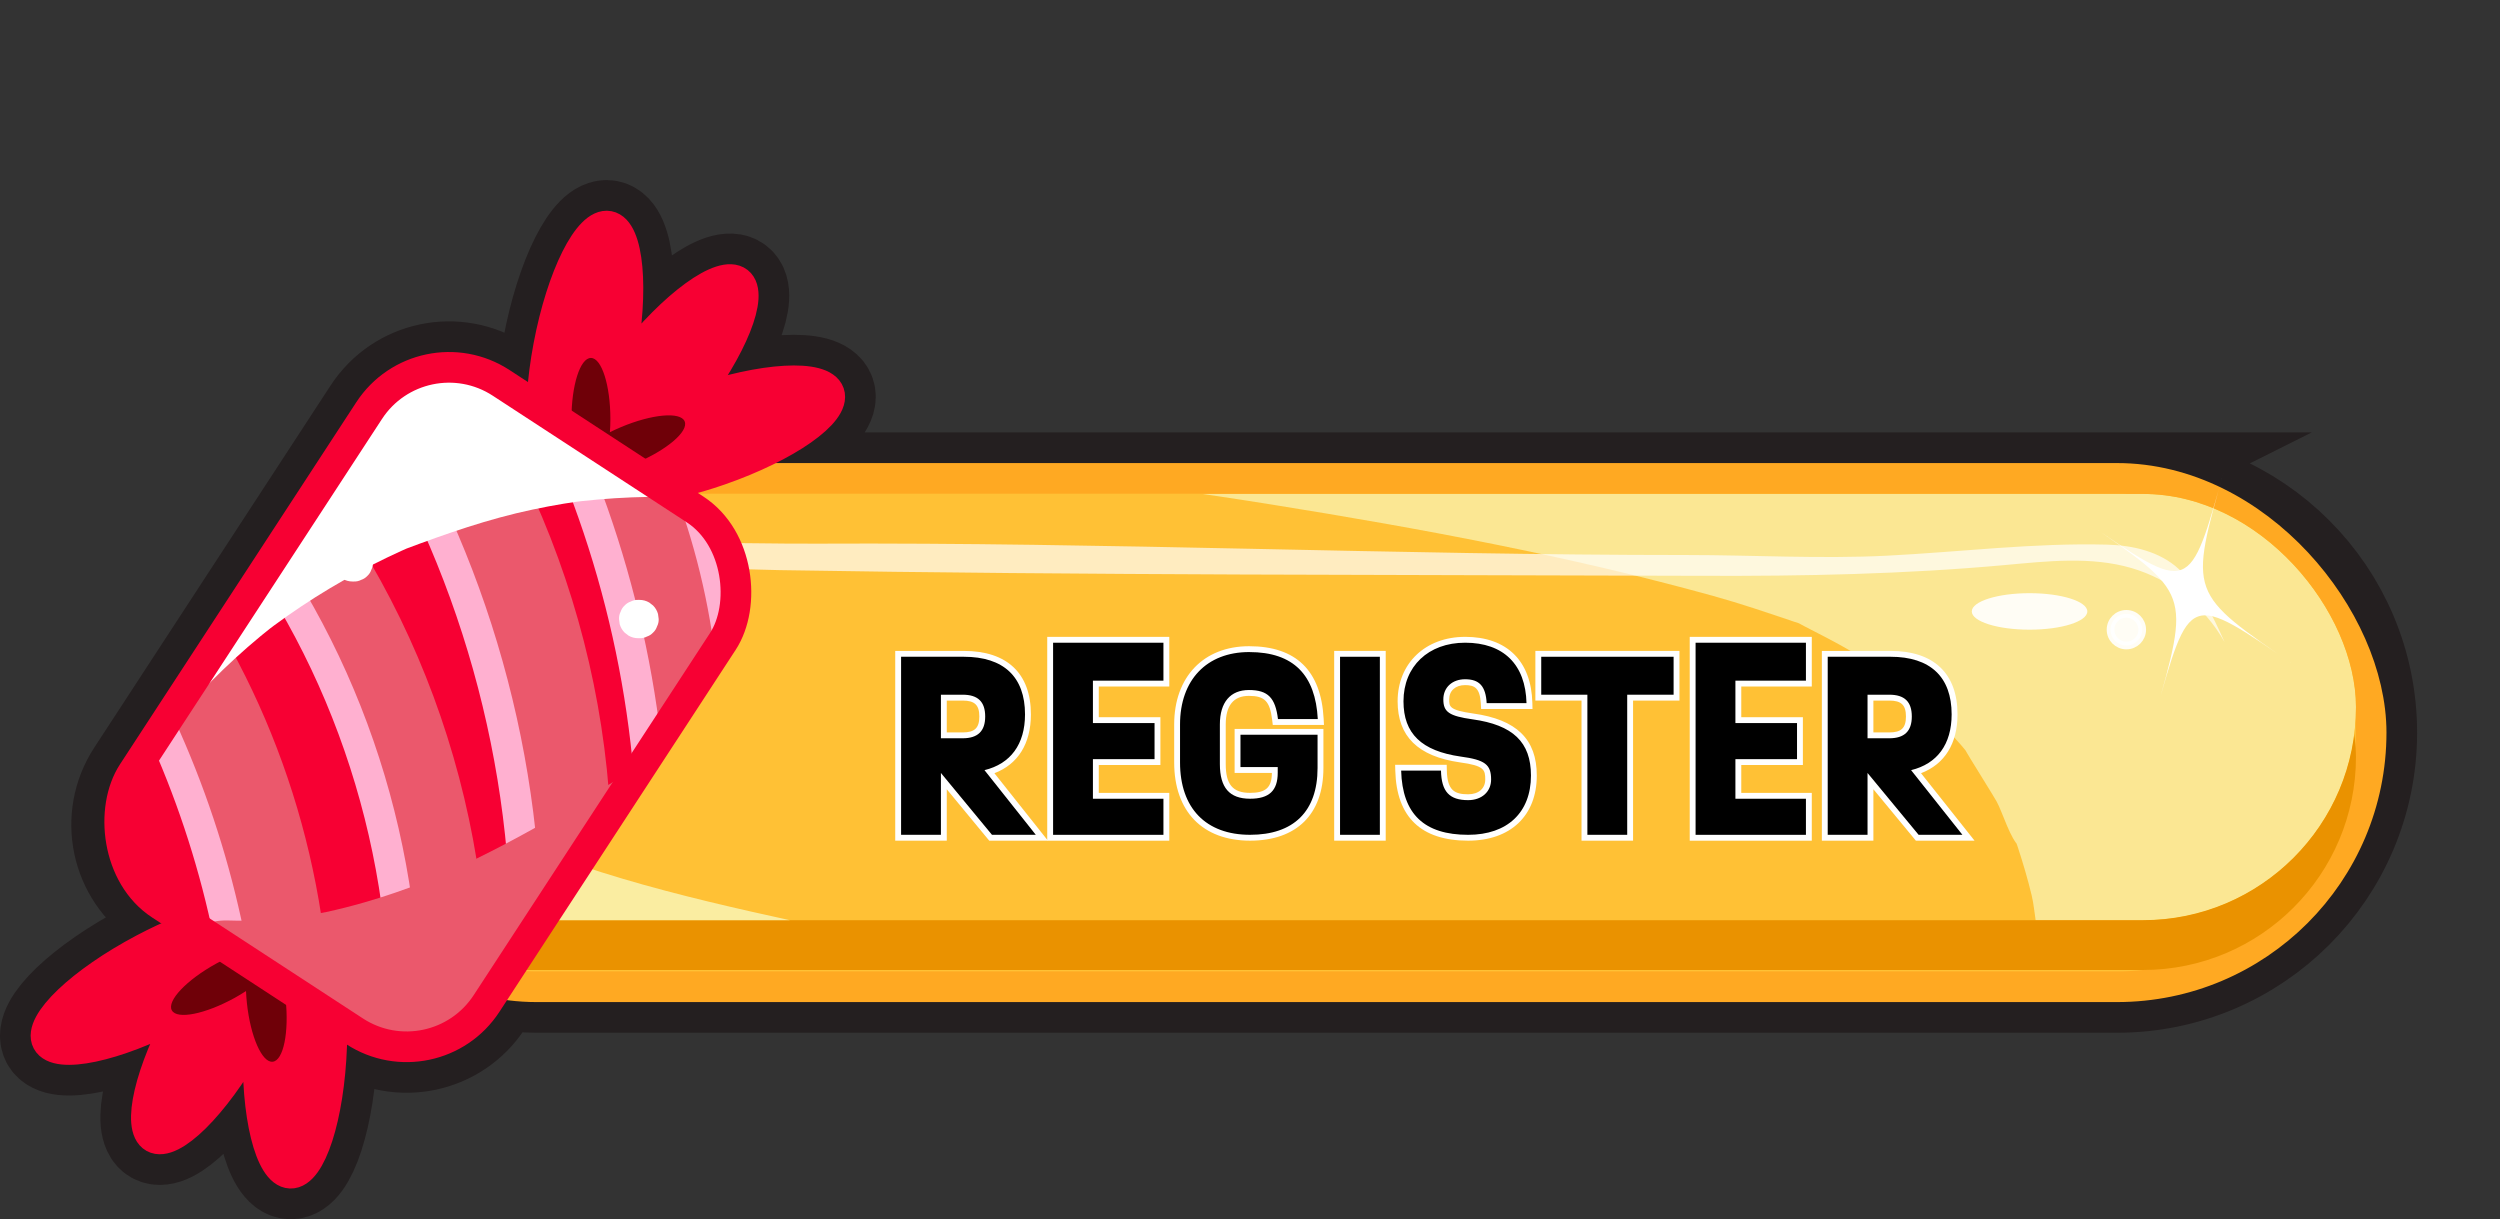 <?xml version="1.0" encoding="UTF-8"?>
<svg xmlns="http://www.w3.org/2000/svg" xmlns:xlink="http://www.w3.org/1999/xlink" viewBox="0 0 213.462 104.101">
  <rect x="0" y="0" width="213.462" height="104.101" fill="#333333" stroke="none"/>
  <defs>
    <style>
      .cls-1 {
        opacity: .69;
      }

      .cls-1, .cls-2, .cls-3, .cls-4, .cls-5 {
        fill: #fff;
      }

      .cls-1, .cls-6 {
        mix-blend-mode: screen;
      }

      .cls-7 {
        clip-path: url(#clippath);
      }

      .cls-8 {
        opacity: .83;
        stroke-linecap: round;
      }

      .cls-8, .cls-9, .cls-3, .cls-10, .cls-4, .cls-11, .cls-12, .cls-6 {
        stroke-miterlimit: 10;
      }

      .cls-8, .cls-9, .cls-10, .cls-11, .cls-6 {
        stroke-width: 2.618px;
      }

      .cls-8, .cls-4 {
        stroke: #fff;
      }

      .cls-8, .cls-11, .cls-12, .cls-6 {
        fill: none;
      }

      .cls-9 {
        stroke: #ffa922;
      }

      .cls-9, .cls-13 {
        fill: #ffc135;
      }

      .cls-14, .cls-10 {
        fill: #f70033;
      }

      .cls-15 {
        fill: #ea9200;
      }

      .cls-16 {
        fill: #eb586c;
      }

      .cls-17 {
        fill: #faeda1;
      }

      .cls-3 {
        stroke: #241f20;
      }

      .cls-3, .cls-12 {
        stroke-width: 7.854px;
      }

      .cls-10, .cls-11 {
        stroke: #f70033;
      }

      .cls-18 {
        mix-blend-mode: multiply;
      }

      .cls-4 {
        stroke-width: .655px;
      }

      .cls-4, .cls-5 {
        opacity: .91;
      }

      .cls-19 {
        clip-path: url(#clippath-1);
      }

      .cls-20, .cls-21 {
        mix-blend-mode: soft-light;
      }

      .cls-12 {
        mix-blend-mode: color-dodge;
        stroke: #eb586c;
      }

      .cls-6 {
        stroke: #ffb0d0;
      }

      .cls-22 {
        isolation: isolate;
      }

      .cls-23 {
        fill: #560000;
        mix-blend-mode: hard-light;
        opacity: .84;
      }

      .cls-21 {
        opacity: .87;
      }
    </style>
    <clipPath id="clippath">
      <rect class="cls-13" x="25.374" y="42.175" width="175.789" height="36.395" rx="18.197" ry="18.197" transform="translate(226.538 120.745) rotate(180)"/>
    </clipPath>
    <clipPath id="clippath-1">
      <rect class="cls-10" x="18.498" y="33.77" width="36.064" height="53.205" rx="8.144" ry="8.144" transform="translate(38.936 -10.15) rotate(33.131)"/>
    </clipPath>
  </defs>
  <g class="cls-22">
    <g id="Layer_2" data-name="Layer 2">
      <g id="Layer_1-2" data-name="Layer 1">
        <g>
          <g>
            <path class="cls-3" d="m180.757,40.849H59.124c.756-.209,1.526-.438,2.318-.713,5.734-1.992,9.923-4.93,9.356-6.564-.567-1.633-5.676-1.343-11.41.648-.166.058-.316.123-.479.182,3.608-4.687,5.455-9.272,4.119-10.319-1.361-1.066-5.5,1.943-9.244,6.721-.407.519-.782,1.036-1.144,1.55.127-.541.254-1.085.362-1.654,1.127-5.965.663-11.061-1.036-11.382-1.699-.321-3.99,4.254-5.117,10.219-.369,1.952-.551,3.788-.592,5.418l-3.469-2.264c-3.767-2.458-8.813-1.398-11.271,2.369l-20.177,30.915c-2.458,3.766-1.398,8.813,2.369,11.271l2.861,1.867c-1.342.49-2.785,1.121-4.27,1.903-5.37,2.831-9.07,6.365-8.263,7.895.806,1.53,5.813.475,11.183-2.356.155-.082.294-.169.446-.252-2.863,5.176-4,9.987-2.522,10.821,1.506.85,5.145-2.747,8.129-8.034.324-.574.617-1.142.898-1.704-.044.554-.088,1.111-.109,1.69-.218,6.067,1.006,11.035,2.734,11.097,1.728.062,3.305-4.805,3.523-10.872.031-.87.025-1.706 0-2.52l1.95,1.273c3.766,2.458,8.813,1.398,11.271-2.369l1.102-1.689c1.037.152,2.089.257,3.168.257h134.945c11.986,0,21.702-9.717,21.702-21.702s-9.717-21.702-21.702-21.702Z"/>
            <g>
              <rect class="cls-9" x="24.11" y="40.849" width="178.35" height="43.405" rx="21.702" ry="21.702" transform="translate(226.569 125.102) rotate(-180)"/>
              <rect class="cls-15" x="25.374" y="46.429" width="175.789" height="36.395" rx="18.197" ry="18.197" transform="translate(226.538 129.252) rotate(-180)"/>
              <g>
                <rect class="cls-13" x="25.374" y="42.175" width="175.789" height="36.395" rx="18.197" ry="18.197" transform="translate(226.538 120.745) rotate(180)"/>
                <g class="cls-7">
                  <g class="cls-21">
                    <path class="cls-17" d="m213.423,80.516c-2.137-31.073-21.899-55.667-51.283-65.829-12.951-4.479-26.899-6.78-40.376-9.026C107.221,3.237,92.566,1.391,77.883.057c-10.258-.932-20.081,9.697-19.635,19.635.512,11.435,8.646,18.637,19.635,19.635,5.488.499,10.969,1.065,16.44,1.724,1.357.163,2.712.347,4.07.507,2.377.281-3.223-.47.649.087,3.202.46,6.403.931,9.597,1.445,12.63,2.03,25.333,4.382,37.669,7.802,2.293.636,4.529,1.399,6.782,2.16,4.609,1.556-3.502-1.938.977.42,1.198.631,2.41,1.224,3.585,1.902,1.223.705,2.402,1.467,3.578,2.246,4.27,2.83-2.188-2.378,1.653,1.396,2.005,1.97,4.242,3.924,5.844,6.259-2.733-3.984,1.116,2.036,1.757,3.166.463.816,1.203,3.315,1.965,3.855l-1.077-2.528c.339.854.648,1.719.926,2.595.447,1.353.847,2.721,1.18,4.107.295,1.228.362,3.284.87,4.432-.839-1.9-.418-3.639-.195-.387.703,10.225,8.528,20.133,19.635,19.635,10.035-.449,20.39-8.661,19.635-19.635h0Z"/>
                  </g>
                  <g class="cls-20">
                    <path class="cls-17" d="m9.624,37.134c.701,11.482,4.514,22.726,11.534,31.898,4.453,5.818,9.718,10.893,16.401,14.08,8.963,4.274,18.829,6.298,28.451,8.491,11.285,2.571,22.541,4.852,34.073,6.01,12.901,1.295,25.905,1.369,38.827.323,3.404-.276,6.712-2.813,6.545-6.545-.148-3.309-2.891-6.841-6.545-6.545-11.45.927-22.965.978-34.418.073-2.253-.178-4.502-.393-6.748-.644-1.059-.118-2.118-.245-3.175-.38-.204-.026-.407-.053-.611-.079-1.613-.208,1.077.156.063.008-.841-.123-1.683-.239-2.523-.368-5.511-.842-10.965-1.981-16.402-3.205-9.698-2.182-19.719-4.026-29.024-7.616-.387-.149-.77-.31-1.157-.461-.748-.292,1.69.735.691.291-.162-.072-.325-.142-.488-.215-.826-.37-1.642-.765-2.442-1.188-1.417-.75-2.786-1.591-4.084-2.533-.188-.136-.421-.271-.585-.435-.063-.062,1.454,1.164.749.575-.312-.261-.63-.514-.939-.779-.321-.276-.636-.557-.948-.843-1.083-.994-2.112-2.045-3.094-3.138-.742-.826-1.419-1.701-2.136-2.547,1.447,1.708.016.001-.309-.454-.391-.546-.772-1.1-1.141-1.661-.802-1.219-1.552-2.473-2.248-3.756-.408-.753-.797-1.518-1.166-2.291-.127-.266-.252-.533-.374-.802-.126-.277-.843-1.63-.084-.151-1.416-2.757-2.177-6.113-2.81-9.131-.153-.728-.29-1.459-.411-2.193-.038-.232-.075-.464-.11-.696-.034-.225-.067-.451-.098-.677.15,1.136.192,1.444.127.922-.106-1.113-.234-2.22-.302-3.338-.208-3.411-2.861-6.71-6.545-6.545-3.367.151-6.769,2.885-6.545,6.545h0Z"/>
                  </g>
                </g>
              </g>
              <path class="cls-1" d="m189.943,54.818c-1.001-2.221-2.091-4.544-3.905-6.227-1.628-1.511-3.945-2.029-6.107-2.087-6.264-.168-12.568.629-18.825.944-5.667.285-11.443-.058-17.133-.058-24.747,0-49.489-1.091-74.236-.97-7.1.036-14.352-.436-21.432.763-3.925.664-7.232,3.167-7.232,3.168-2.023,1.531-3.557,3.31-4.544,4.587,1.683-1.14,4.24-2.718,7.426-4.064,7.47-3.157,15.011-2.323,22.617-2.194,26.282.445,52.575.391,78.857.487,8.597.031,17.205-.14,25.772-.921,3.613-.329,7.33-.758,10.812.262,3.325.973,6.235,3.289,7.93,6.311Z"/>
              <path class="cls-8" d="m33.028,62.618c.62,1.228,1.636,2.857,3.274,4.4,3.359,3.165,7.215,3.973,8.881,4.218"/>
              <circle class="cls-4" cx="181.56" cy="53.765" r="1.352"/>
              <ellipse class="cls-5" cx="173.293" cy="52.207" rx="4.932" ry="1.558"/>
              <path class="cls-2" d="m183.954,61.315c3.062-10.876,2.824-10.79,12.133-4.387-9.309-6.403-9.189-6.071-6.127-16.947-3.062,10.876-2.824,10.79-12.133,4.387,9.309,6.403,9.189,6.071,6.127,16.947Z"/>
            </g>
            <g>
              <g>
                <path class="cls-10" d="m59.388,34.22c-.166.058-.316.123-.479.182,3.608-4.687,5.455-9.272,4.119-10.319-1.361-1.066-5.5,1.943-9.244,6.721-.407.519-.782,1.036-1.144,1.55.127-.541.254-1.085.362-1.654,1.127-5.965.663-11.061-1.036-11.382-1.699-.321-3.99,4.254-5.117,10.219-1.127,5.965-.663,11.061,1.036,11.382.375.071.781-.132,1.194-.5.037.42.141.774.391.969.317.249.797.256,1.377.091,1.732.749,5.934.276,10.595-1.343,5.734-1.992,9.923-4.93,9.356-6.564-.567-1.633-5.676-1.343-11.41.648Z"/>
                <path class="cls-23" d="m58.461,35.978c-.357-.846-2.8-.622-5.458.499-.322.136-.63.279-.926.426.025-.361.04-.733.04-1.117,0-2.884-.744-5.223-1.662-5.223-.918,0-1.662,2.338-1.662,5.223,0,1.228.141,2.343.366,3.235-.301.389-.438.744-.323,1.018.113.267.451.416.921.475.213.31.447.496.697.496.263,0,.508-.209.729-.551.907-.14,1.984-.443,3.11-.918,2.658-1.121,4.523-2.716,4.166-3.561Z"/>
              </g>
              <g>
                <path class="cls-10" d="m15.221,86.555c.155-.082.294-.169.446-.252-2.863,5.176-4,9.987-2.522,10.821,1.506.85,5.145-2.747,8.128-8.034.324-.574.617-1.142.898-1.704-.045.554-.089,1.11-.109,1.69-.218,6.067,1.006,11.035,2.734,11.097,1.728.062,3.306-4.806,3.523-10.872.218-6.067-1.006-11.035-2.734-11.097-.381-.014-.752.248-1.106.674-.1-.41-.256-.744-.532-.899-.351-.198-.827-.133-1.375.117-1.825-.48-5.908.619-10.273,2.92-5.37,2.831-9.07,6.365-8.263,7.895.806,1.53,5.813.475,11.183-2.356Z"/>
                <path class="cls-23" d="m23.284,90.656c-.913.097-1.899-2.15-2.203-5.018-.037-.347-.061-.687-.075-1.017-.304.196-.622.39-.958.576-2.525,1.395-4.931,1.875-5.375,1.072-.444-.803,1.243-2.586,3.767-3.981,1.075-.594,2.118-1.01,3.008-1.244.195-.451.44-.743.735-.775.288-.031.582.194.861.577.374.036.65.151.771.37.127.23.063.546-.13.905.316.861.572,1.95.701,3.166.304,2.868-.189,5.272-1.102,5.369Z"/>
              </g>
              <g>
                <rect class="cls-14" x="18.498" y="33.77" width="36.064" height="53.205" rx="8.144" ry="8.144" transform="translate(38.936 -10.15) rotate(33.131)"/>
                <g class="cls-19">
                  <path class="cls-12" d="m13.643,52.884c7.442,11.33,11.208,25.035,10.601,38.577"/>
                  <path class="cls-12" d="m23.436,42.848c11.162,14.531,16.194,33.623,13.645,51.768"/>
                  <path class="cls-12" d="m32.87,29.115c11.729,14.676,17.228,34.172,14.899,52.813"/>
                  <path class="cls-12" d="m50.766,33.297c7.129,11.31,10.204,25.117,8.551,38.383"/>
                  <path class="cls-6" d="m12.617,59.165l-.809-1.033c5.462,10.401,8.653,21.986,9.289,33.716"/>
                  <path class="cls-6" d="m21.543,45.993c9.525,13.315,14.135,30.066,12.764,46.38"/>
                  <path class="cls-6" d="m31.044,33.188c9.39,14.568,14.284,31.991,13.853,49.317"/>
                  <path class="cls-6" d="m43.98,29.193c7.071,12.414,11.115,26.539,11.684,40.815"/>
                  <path class="cls-6" d="m57.249,37.592c4.672,10.304,6.484,21.887,5.182,33.125"/>
                  <g class="cls-20">
                    <path class="cls-2" d="m18.006,58.206c1.355-1.366,2.769-2.67,4.253-3.896.346-.286.699-.562,1.047-.844.551-.448-.611.466-.565.435.21-.143.41-.31.615-.461.772-.572,1.558-1.124,2.358-1.657,1.599-1.066,3.25-2.055,4.944-2.962.791-.424,1.591-.83,2.4-1.218.405-.194.811-.384,1.22-.57.234-.106.469-.208.703-.313.808-.362-.268.119-.502.206,3.624-1.361,7.212-2.618,11.01-3.42.878-.185,1.761-.352,2.647-.499.443-.073.887-.135,1.331-.205.73-.115-.864.111-.787.104.318-.027.637-.078.955-.114,1.911-.213,3.831-.335,5.753-.365,2.113-.032,4.228.048,6.333.244.51.048,1.019.106,1.529.163.423.048,1.227.227-.596-.084.252.043.508.073.761.113,1.141.177,2.275.392,3.404.636,3.338.72,7.236-.992,8.051-4.571.751-3.296-.992-7.28-4.571-8.051-16.966-3.656-35.194-.5-49.9,8.767-4.199,2.646-8.151,5.781-11.646,9.307-2.413,2.435-2.613,6.858,0,9.256,2.603,2.39,6.681,2.598,9.256,0h0Z"/>
                  </g>
                  <g class="cls-18">
                    <path class="cls-16" d="m19.48,91.685c17.299.539,32.092-9.225,46.306-17.765,3.939-2.367,7.937-4.637,12.102-6.584,3.111-1.454,4.142-6.172,2.348-8.955-2.065-3.203-5.627-3.903-8.955-2.348-7.163,3.347-13.791,7.664-20.558,11.722-3.315,1.988-6.672,3.915-10.146,5.614-.808.395-1.621.778-2.441,1.147-.273.123-.548.243-.822.364-.16.071-.884.378-.045.023.839-.355.115-.05-.048.015-.278.111-.555.224-.834.333-1.735.68-3.498,1.288-5.289,1.803-1.068.307-2.146.582-3.232.818-.998.217-2.072.283-3.051.556-.012.003,1.39-.159.643-.089-.294.028-.586.067-.88.095-.588.057-1.177.102-1.767.133-1.111.058-2.221.062-3.333.027-3.425-.107-6.7,3.087-6.545,6.545.163,3.638,2.875,6.431,6.545,6.545h0Z"/>
                  </g>
                </g>
                <rect class="cls-11" x="18.498" y="33.77" width="36.064" height="53.205" rx="8.144" ry="8.144" transform="translate(38.936 -10.15) rotate(33.131)"/>
              </g>
            </g>
            <path class="cls-2" d="m42.964,38.185c-3.526.1-6.881,1.452-9.514,3.793-.642.57-.625,1.74,0,2.314.685.629,1.63.608,2.314,0,.137-.121.274-.241.415-.357.071-.058.142-.115.213-.172-.151.116-.152.118-.004.007.299-.21.597-.42.909-.611.312-.191.631-.368.957-.532.163-.082.33-.157.495-.236.171-.075.167-.074-.014.002.084-.035.169-.069.254-.102.681-.266,1.383-.475,2.099-.624.179-.037.358-.071.539-.1.09-.015.18-.029.271-.042-.209.028-.218.03-.027.007.365-.032.727-.062,1.093-.073.855-.024,1.677-.735,1.636-1.636-.039-.866-.72-1.662-1.636-1.636h0Z"/>
            <path class="cls-2" d="m30.095,49.652h.116c.225.009.435-.038.63-.141.203-.066.378-.179.527-.338.16-.148.272-.324.338-.527.102-.195.149-.405.141-.63l-.058-.435c-.078-.277-.218-.518-.421-.722l-.331-.256c-.255-.148-.53-.222-.826-.223h-.116c-.225-.009-.435.038-.63.141-.203.066-.378.179-.527.338-.16.148-.272.324-.338.527-.102.195-.149.405-.141.63l.058.435c.078.277.218.518.421.722l.331.256c.255.148.53.222.826.223h0Z"/>
            <path class="cls-2" d="m54.49,54.494h.116c.225.009.435-.038.63-.141.203-.066.378-.179.527-.338.16-.148.272-.324.338-.527.102-.195.149-.405.141-.63l-.058-.435c-.078-.277-.218-.518-.421-.722l-.331-.256c-.255-.148-.53-.222-.826-.223h-.116c-.225-.009-.435.038-.63.141-.203.066-.378.179-.527.338-.16.148-.272.324-.338.527-.102.195-.149.405-.141.63l.058.435c.078.277.218.518.421.722l.331.256c.255.148.53.222.826.223h0Z"/>
          </g>
          <g>
            <g>
              <path d="m84.582,71.53l-3.993-4.836v4.836h-3.901v-15.703h5.611c3.528,0,5.472,1.836,5.472,5.171,0,2.511-1.161,4.238-3.281,4.901l4.468,5.631h-4.376Zm-2.382-8.742c1.155,0,1.67-.497,1.67-1.61s-.515-1.61-1.67-1.61h-1.61v3.221h1.61Z"/>
              <path class="cls-2" d="m82.299,56.077c3.4,0,5.222,1.72,5.222,4.921,0,2.561-1.24,4.221-3.461,4.761l4.381,5.521h-3.741l-4.36-5.281v5.281h-3.401v-15.203h5.361m-1.96,6.961h1.86c1.28,0,1.92-.6,1.92-1.86s-.62-1.86-1.92-1.86h-1.86v3.721m1.96-7.461h-5.861v16.203h4.401v-4.39l3.475,4.209.15.182h5.012l-.643-.811-3.927-4.949c2.016-.77,3.116-2.526,3.116-5.022,0-3.496-2.032-5.421-5.722-5.421h0Zm-1.46,4.241h1.36c1.022,0,1.42.381,1.42,1.36s-.398,1.36-1.42,1.36h-1.36v-2.721h0Z"/>
            </g>
            <g>
              <polygon points="89.668 71.53 89.668 54.627 99.59 54.627 99.59 58.368 93.569 58.368 93.569 61.488 98.831 61.488 98.831 65.069 93.569 65.069 93.569 67.95 99.59 67.95 99.59 71.53 89.668 71.53"/>
              <path class="cls-2" d="m99.34,54.877v3.241h-6.021v3.621h5.262v3.081h-5.262v3.381h6.021v3.081h-9.422v-16.403h9.422m.5-.5h-10.422v17.403h10.422v-4.081h-6.021v-2.381h5.262v-4.081h-5.262v-2.621h6.021v-4.241h0Z"/>
            </g>
            <g>
              <path d="m106.739,71.53c-3.901,0-6.23-2.404-6.23-6.431v-3.241c0-3.907,2.414-6.431,6.15-6.431,3.843,0,5.899,2.004,6.111,5.958l.014.263h-3.885l-.027-.22c-.209-1.712-.751-2.261-2.232-2.261-1.843,0-2.23,1.463-2.23,2.691v3.381c0,1.875.719,2.71,2.33,2.71,1.499,0,2.11-.571,2.11-1.971v-.23h-3.181v-3.261h7.082v3.091c0,3.838-2.135,5.951-6.012,5.951Z"/>
              <path class="cls-2" d="m106.658,55.677c3.821,0,5.661,1.98,5.861,5.721h-3.4c-.22-1.801-.84-2.481-2.48-2.481-1.58,0-2.48,1.041-2.48,2.941v3.381c0,2.02.82,2.96,2.58,2.96,1.62,0,2.36-.68,2.36-2.221v-.48h-3.181v-2.761h6.582v2.841c0,3.721-2.061,5.701-5.762,5.701-3.78,0-5.98-2.28-5.98-6.181v-3.241c0-3.801,2.28-6.181,5.9-6.181m0-.5c-3.888,0-6.4,2.623-6.4,6.681v3.241c0,4.184,2.423,6.681,6.48,6.681,3.979,0,6.262-2.26,6.262-6.201v-3.341h-7.582v3.761h3.181c-.005,1.239-.511,1.701-1.86,1.701-1.477,0-2.08-.713-2.08-2.46v-3.381c0-1.62.666-2.441,1.98-2.441,1.346,0,1.791.458,1.984,2.042l.054.439h4.371l-.028-.527c-.22-4.11-2.36-6.194-6.361-6.194h0Z"/>
            </g>
            <g>
              <rect x="114.168" y="55.827" width="3.9" height="15.703"/>
              <path class="cls-2" d="m117.819,56.077v15.203h-3.4v-15.203h3.4m.5-.5h-4.4v16.203h4.4v-16.203h0Z"/>
            </g>
            <g>
              <path d="m125.359,71.53c-3.914,0-5.868-1.873-5.972-5.724l-.007-.257h3.903l.005.245c.037,1.659.598,2.276,2.07,2.276,1.023,0,1.71-.607,1.71-1.511,0-1.078-.312-1.434-2.383-1.712-3.479-.5-5.099-2.079-5.099-4.969,0-3.141,2.215-5.251,5.512-5.251,3.406,0,5.408,1.97,5.491,5.405l.006.256h-3.894l-.013-.236c-.073-1.315-.504-1.804-1.59-1.804-.963,0-1.61.591-1.61,1.47,0,.822.195,1.16,2.266,1.453,3.607.5,5.216,2.057,5.216,5.048,0,3.276-2.15,5.311-5.611,5.311Z"/>
              <path class="cls-2" d="m125.099,54.877c3.28,0,5.161,1.86,5.241,5.161h-3.401c-.08-1.44-.62-2.041-1.84-2.041-1.101,0-1.86.7-1.86,1.72,0,1.081.5,1.42,2.48,1.701,3.461.48,5.001,1.94,5.001,4.801,0,3.161-2.021,5.061-5.361,5.061-3.741,0-5.621-1.76-5.722-5.481h3.401c.04,1.8.72,2.521,2.32,2.521,1.16,0,1.96-.72,1.96-1.761,0-1.28-.52-1.68-2.6-1.96-3.341-.48-4.882-1.96-4.882-4.721,0-2.98,2.121-5.001,5.262-5.001m0-.5c-3.392,0-5.762,2.262-5.762,5.501,0,2.996,1.737,4.702,5.311,5.216,2.088.281,2.171.631,2.171,1.465,0,.766-.573,1.261-1.46,1.261-1.151,0-1.782-.324-1.82-2.032l-.011-.489h-4.404l.014.513c.107,3.96,2.2,5.967,6.221,5.967,3.615,0,5.861-2.131,5.861-5.561,0-3.099-1.726-4.782-5.432-5.296-2.049-.29-2.049-.596-2.049-1.205,0-.741.534-1.22,1.36-1.22.813,0,1.267.25,1.341,1.568l.026.472h4.387l-.012-.512c-.087-3.59-2.18-5.649-5.741-5.649h0Z"/>
            </g>
            <g>
              <polygon points="135.288 71.53 135.288 59.568 131.347 59.568 131.347 55.827 143.15 55.827 143.15 59.568 139.189 59.568 139.189 71.53 135.288 71.53"/>
              <path class="cls-2" d="m142.9,56.077v3.241h-3.961v11.962h-3.401v-11.962h-3.94v-3.241h11.303m.5-.5h-12.303v4.241h3.94v11.962h4.401v-11.962h3.961v-4.241h0Z"/>
            </g>
            <g>
              <polygon points="144.528 71.53 144.528 54.627 154.45 54.627 154.45 58.368 148.428 58.368 148.428 61.488 153.689 61.488 153.689 65.069 148.428 65.069 148.428 67.95 154.45 67.95 154.45 71.53 144.528 71.53"/>
              <path class="cls-2" d="m154.199,54.877v3.241h-6.021v3.621h5.261v3.081h-5.261v3.381h6.021v3.081h-9.422v-16.403h9.422m.5-.5h-10.422v17.403h10.422v-4.081h-6.021v-2.381h5.261v-4.081h-5.261v-2.621h6.021v-4.241h0Z"/>
            </g>
            <g>
              <path d="m163.702,71.53l-3.994-4.836v4.836h-3.9v-15.703h5.61c3.528,0,5.472,1.836,5.472,5.171,0,2.511-1.161,4.238-3.281,4.901l4.468,5.631h-4.375Zm-2.383-8.742c1.155,0,1.67-.497,1.67-1.61s-.515-1.61-1.67-1.61h-1.61v3.221h1.61Z"/>
              <path class="cls-2" d="m161.418,56.077c3.401,0,5.222,1.72,5.222,4.921,0,2.561-1.24,4.221-3.461,4.761l4.381,5.521h-3.74l-4.361-5.281v5.281h-3.4v-15.203h5.36m-1.96,6.961h1.86c1.28,0,1.92-.6,1.92-1.86s-.62-1.86-1.92-1.86h-1.86v3.721m1.96-7.461h-5.86v16.203h4.4v-4.391l3.476,4.209.15.182h5.011l-.643-.811-3.927-4.949c2.016-.77,3.116-2.527,3.116-5.022,0-3.496-2.032-5.421-5.722-5.421h0Zm-1.46,4.241h1.36c1.022,0,1.42.381,1.42,1.36s-.398,1.36-1.42,1.36h-1.36v-2.721h0Z"/>
            </g>
          </g>
        </g>
      </g>
    </g>
  </g>
</svg>